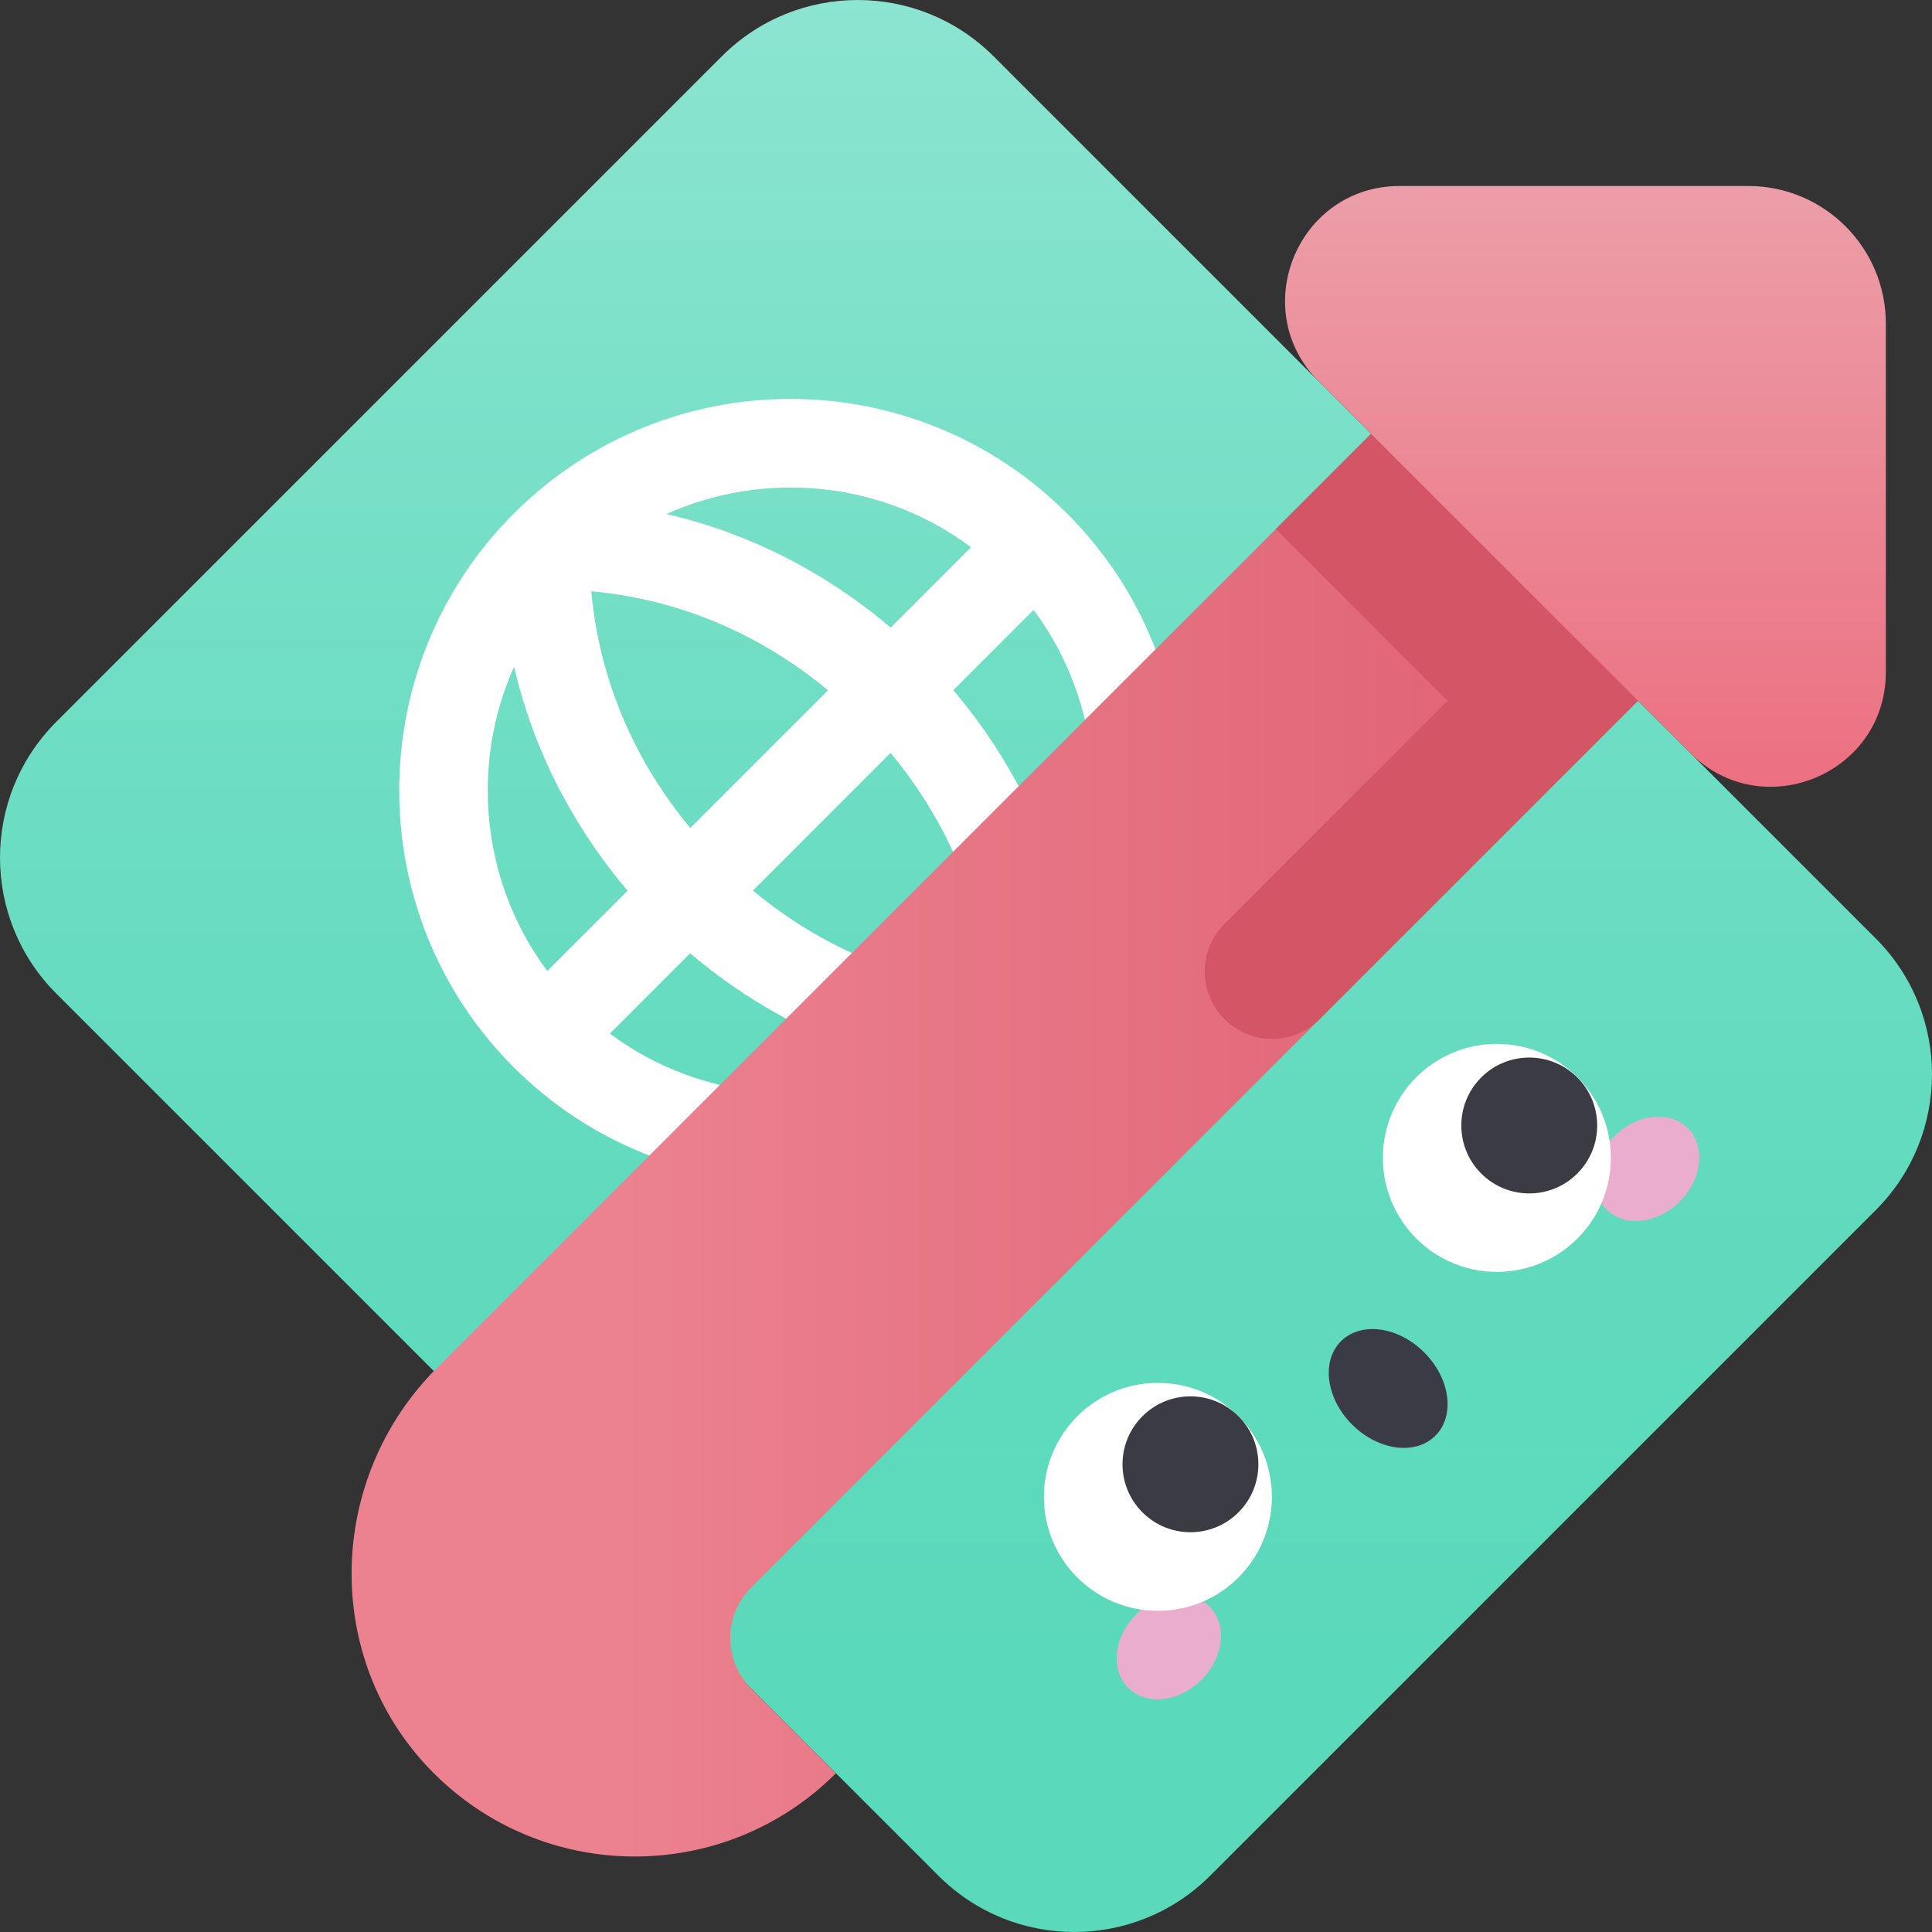 <svg id="Capa_1" enable-background="new 0 0 502 502" height="512" viewBox="0 0 502 502" width="512" xmlns="http://www.w3.org/2000/svg" xmlns:xlink="http://www.w3.org/1999/xlink"><rect x="0" y="0" width="502" height="502" fill="#333333" stroke="none"/><linearGradient id="SVGID_1_" gradientUnits="userSpaceOnUse" x1="251" x2="251" y1="435.802" y2="-22.551"><stop offset="0" stop-color="#5bd9bb"/><stop offset=".253" stop-color="#60dabd"/><stop offset=".573" stop-color="#70dec4"/><stop offset=".926" stop-color="#8ae4cf"/><stop offset="1" stop-color="#90e6d2"/></linearGradient><linearGradient id="SVGID_2_" gradientUnits="userSpaceOnUse" x1="458.181" x2="153.827" y1="295.158" y2="295.158"><stop offset="0" stop-color="#dd5c6e"/><stop offset="1" stop-color="#ec8290"/></linearGradient><linearGradient id="SVGID_3_" gradientUnits="userSpaceOnUse" x1="411.954" x2="411.954" y1="207.445" y2="41.799"><stop offset="0" stop-color="#ec6f80"/><stop offset="1" stop-color="#eca0aa"/></linearGradient><g><path d="m487.382 314.43-172.952 172.952c-19.49 19.491-51.091 19.491-70.582 0l-229.23-229.231c-19.49-19.491-19.49-51.091 0-70.582l172.952-172.951c19.49-19.49 51.091-19.49 70.582 0l229.231 229.231c19.49 19.49 19.49 51.091-.001 70.581z" fill="url(#SVGID_1_)"/><path d="m277.3 133.467c-39.747-39.747-104.081-39.751-143.832 0-39.655 39.655-39.655 104.178 0 143.833 39.654 39.653 104.176 39.655 143.832 0 39.655-39.655 39.655-104.178 0-143.833zm-97.939 81.675c-11.768-14.188-23.211-34.545-25.739-61.525 26.978 2.529 47.332 13.977 61.52 25.744zm52.044-19.517c11.768 14.188 23.211 34.544 25.74 61.525-26.979-2.529-47.332-13.977-61.52-25.745zm16.301-16.301 20.862-20.862c17.174 23.096 20.044 53.532 8.628 79.092-5.971-25.888-18.612-45.391-29.49-58.23zm4.609-37.136-20.872 20.872c-12.845-10.888-32.367-23.537-58.294-29.499 25.144-11.298 55.692-8.883 79.166 8.627zm-118.743 31.023c5.972 25.885 18.608 45.395 29.487 58.232l-20.86 20.86c-17.174-23.095-20.044-53.531-8.627-79.092zm24.89 95.357 20.86-20.86c12.835 10.88 32.341 23.518 58.226 29.491-25.558 11.413-55.991 8.541-79.086-8.631z" fill="#fff"/><path d="m113.495 355.47c-28.715 28.715-29.808 75.492-1.468 104.577 28.795 29.552 76.099 29.785 105.186.698l-22.057-22.057c-7.218-7.218-7.218-18.921 0-26.138l235.252-235.252-69.371-69.371z" fill="url(#SVGID_2_)"/><path d="m361.037 107.928-29.536 29.536 44.622 44.622-57.983 57.982c-6.611 6.611-6.858 17.25-.561 24.161 6.724 7.38 18.25 7.648 25.31.588l87.519-87.519z" fill="#d45566"/><path d="m490.011 174.609v-90.505c0-19.76-16.019-35.779-35.779-35.779h-90.505c-26.521 0-39.803 32.065-21.05 50.819l96.515 96.515c18.753 18.753 50.819 5.471 50.819-21.05z" fill="url(#SVGID_3_)"/><g><path d="m314.257 417.423c4.688 4.688 3.759 13.216-2.074 19.05-5.833 5.833-14.362 6.761-19.049 2.074-4.688-4.687-3.759-13.216 2.074-19.049 5.833-5.834 14.362-6.763 19.049-2.075z" fill="#eaadcd"/><path d="m438.546 293.134c4.688 4.688 3.759 13.216-2.074 19.049s-14.362 6.762-19.049 2.074c-4.688-4.688-3.759-13.216 2.074-19.049s14.362-6.762 19.049-2.074z" fill="#eaadcd"/><circle cx="300.859" cy="388.935" fill="#fff" r="29.618"/><path d="m321.802 367.992c6.894 6.894 6.894 18.071 0 24.964-6.894 6.894-18.07 6.894-24.964 0-6.893-6.894-6.893-18.07 0-24.964 6.894-6.894 18.071-6.894 24.964 0z" fill="#3b3b44"/><circle cx="388.935" cy="300.859" fill="#fff" r="29.618"/><g fill="#3b3b44"><path d="m409.834 279.96c6.894 6.894 6.894 18.071 0 24.964-6.894 6.894-18.07 6.894-24.964 0s-6.893-18.07 0-24.964c6.893-6.893 18.07-6.893 24.964 0z"/><ellipse cx="360.773" cy="360.773" rx="13.252" ry="17.352" transform="matrix(.707 -.707 .707 .707 -149.437 360.776)"/></g></g></g></svg>